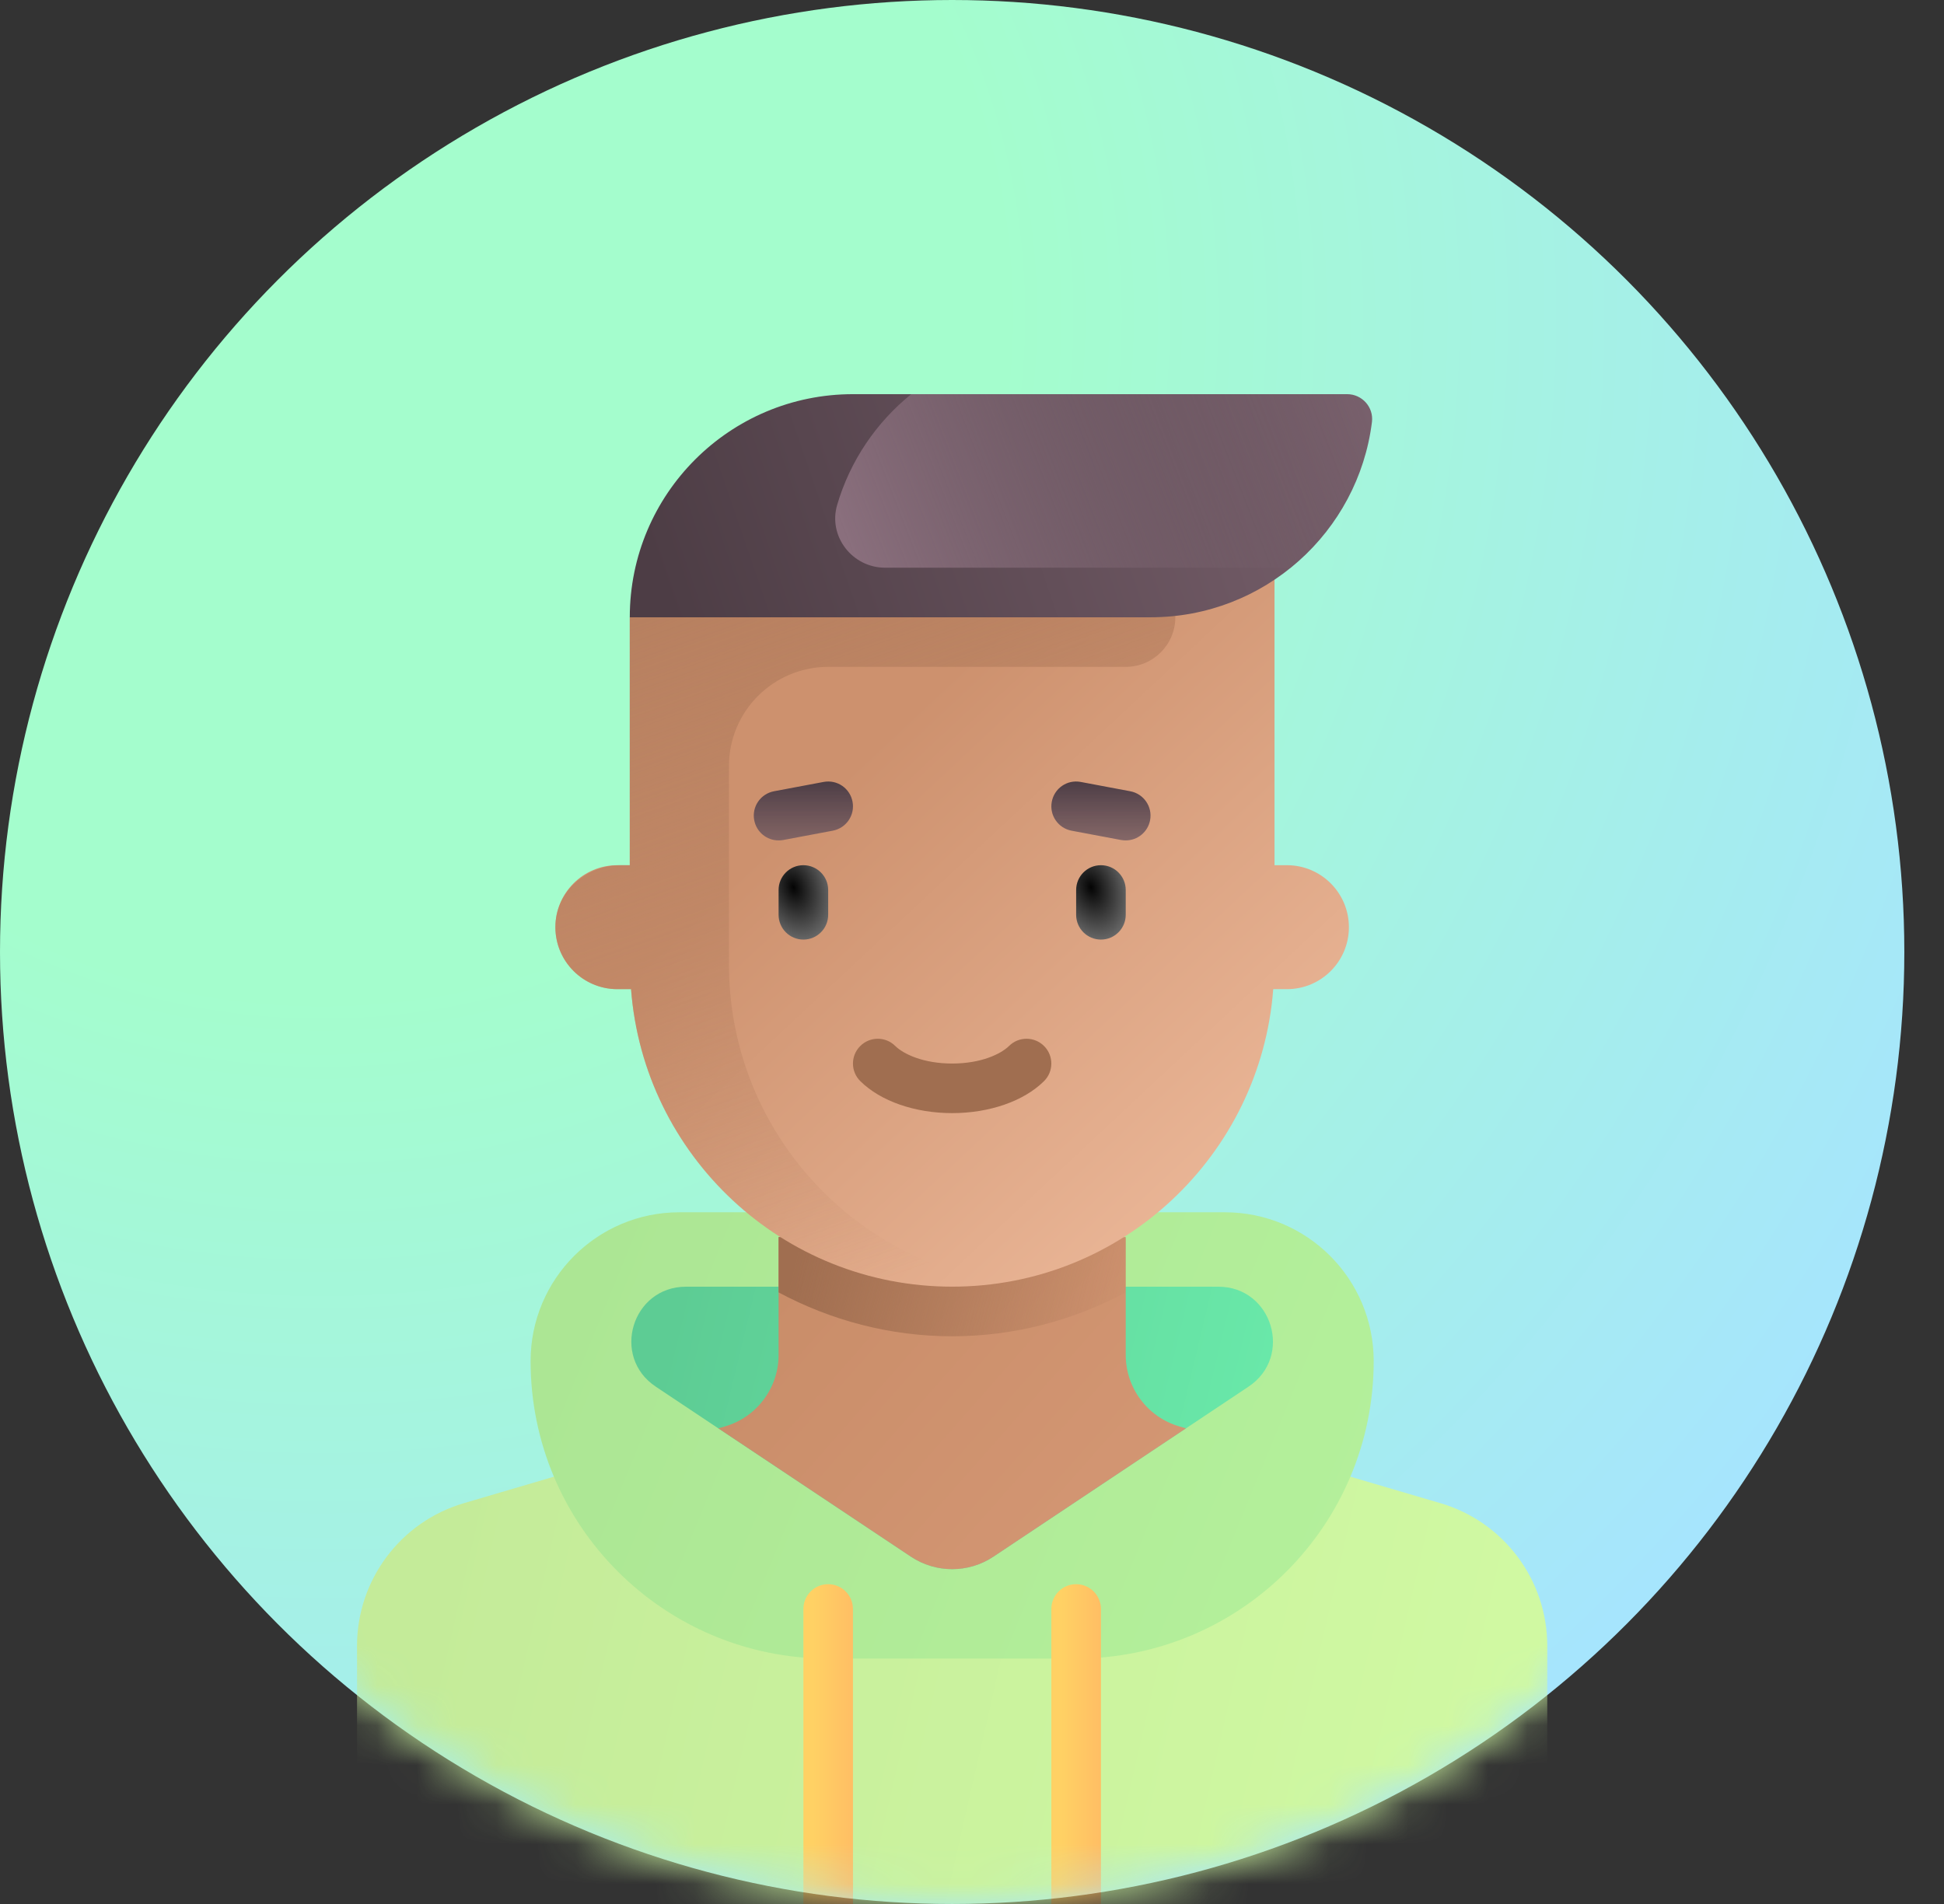 <svg width="49" height="48" viewBox="0 0 49 48" fill="none" xmlns="http://www.w3.org/2000/svg">
<rect x="0" y="0" width="49" height="48" fill="#333333" stroke="none"/>
<circle cx="24" cy="24" r="24" fill="url(#paint0_radial_4761_264)"/>
<mask id="mask0_4761_264" style="mask-type:alpha" maskUnits="userSpaceOnUse" x="0" y="0" width="48" height="48">
<circle cx="24" cy="24" r="24" fill="#C4C4C4"/>
</mask>
<g mask="url(#mask0_4761_264)">
<path d="M36.308 37.896L29.893 36.009L25.04 39.244C24.41 39.664 23.589 39.664 22.959 39.244L18.107 36.009L11.691 37.896C10.095 38.365 8.999 39.83 8.999 41.494V46.188C8.999 47.224 9.839 48.063 10.874 48.063H37.125C38.161 48.063 39 47.224 39 46.188V41.494C39 39.83 37.904 38.365 36.308 37.896Z" fill="url(#paint1_linear_4761_264)"/>
<path d="M30.875 30.562H17.124C15.053 30.562 13.374 32.242 13.374 34.313C13.374 38.455 16.732 41.813 20.874 41.813H27.125C31.267 41.813 34.625 38.455 34.625 34.313C34.625 32.242 32.946 30.562 30.875 30.562Z" fill="url(#paint2_linear_4761_264)"/>
<path d="M30.709 32.438C32.069 32.438 32.603 34.202 31.471 34.957L25.04 39.244C24.41 39.664 23.589 39.664 22.959 39.244L16.528 34.957C15.396 34.202 15.93 32.438 17.291 32.438H30.709Z" fill="url(#paint3_linear_4761_264)"/>
<path d="M18.107 36.009L22.96 39.244C23.59 39.664 24.41 39.664 25.04 39.244L29.893 36.009H29.893L29.721 35.959C28.923 35.724 28.375 34.991 28.375 34.16V31.188H19.625V34.16C19.625 34.991 19.076 35.724 18.279 35.959L18.107 36.009Z" fill="url(#paint4_linear_4761_264)"/>
<path d="M19.625 32.582C20.938 33.284 22.427 33.688 24 33.688C25.573 33.688 27.062 33.284 28.375 32.582V31.188H19.625V32.582Z" fill="url(#paint5_linear_4761_264)"/>
<path d="M32.438 21.812H32.125V14.312L15.874 15.562V21.812H15.562C14.699 21.812 13.999 22.512 13.999 23.375C13.999 24.238 14.699 24.937 15.562 24.937H15.906C16.226 29.132 19.723 32.437 24 32.437C28.276 32.437 31.773 29.132 32.093 24.937H32.438C33.301 24.937 34 24.238 34 23.375C34 22.512 33.3 21.812 32.438 21.812Z" fill="url(#paint6_linear_4761_264)"/>
<path d="M29.625 15.562V14.937L15.874 15.562V21.812H15.651C14.834 21.812 14.089 22.4 14.007 23.213C13.914 24.149 14.646 24.937 15.562 24.937H15.906C16.226 29.132 19.723 32.438 24 32.438C24.427 32.438 24.844 32.396 25.254 32.332C21.359 31.731 18.374 28.375 18.374 24.312V19.312C18.374 17.931 19.494 16.812 20.875 16.812H28.375C29.065 16.812 29.625 16.252 29.625 15.562Z" fill="url(#paint7_linear_4761_264)"/>
<path d="M20.25 23.687C19.904 23.687 19.625 23.407 19.625 23.062V22.437C19.625 22.092 19.904 21.812 20.25 21.812C20.595 21.812 20.875 22.092 20.875 22.437V23.062C20.875 23.407 20.595 23.687 20.25 23.687Z" fill="url(#paint8_radial_4761_264)"/>
<path d="M27.75 23.687C27.404 23.687 27.125 23.407 27.125 23.062V22.437C27.125 22.092 27.404 21.812 27.75 21.812C28.095 21.812 28.375 22.092 28.375 22.437V23.062C28.375 23.407 28.095 23.687 27.75 23.687Z" fill="url(#paint9_radial_4761_264)"/>
<path d="M19.624 21.187C19.329 21.187 19.067 20.978 19.011 20.677C18.946 20.338 19.17 20.012 19.509 19.948L20.759 19.713C21.104 19.649 21.426 19.874 21.489 20.213C21.553 20.552 21.329 20.878 20.99 20.942L19.74 21.177C19.701 21.184 19.662 21.187 19.624 21.187Z" fill="url(#paint10_linear_4761_264)"/>
<path d="M28.375 21.187C28.338 21.187 28.299 21.184 28.259 21.177L27.009 20.942C26.67 20.878 26.447 20.552 26.511 20.213C26.574 19.874 26.896 19.649 27.24 19.713L28.49 19.948C28.829 20.012 29.053 20.338 28.989 20.677C28.933 20.978 28.67 21.187 28.375 21.187Z" fill="url(#paint11_linear_4761_264)"/>
<path d="M21.5 9.937C18.393 9.937 15.874 12.455 15.874 15.562H29C31.869 15.562 34.236 13.414 34.581 10.639C34.628 10.266 34.332 9.937 33.957 9.937C33.957 9.937 21.5 9.937 21.5 9.937Z" fill="url(#paint12_linear_4761_264)"/>
<path d="M33.957 9.937H22.968C22.088 10.648 21.427 11.617 21.101 12.73C20.869 13.522 21.484 14.312 22.309 14.312H32.527C33.634 13.419 34.398 12.119 34.582 10.635C34.628 10.264 34.331 9.937 33.957 9.937Z" fill="url(#paint13_linear_4761_264)"/>
<path d="M21.5 48.063H20.25V40.563C20.25 40.218 20.529 39.938 20.874 39.938C21.22 39.938 21.499 40.218 21.499 40.563L21.5 48.063Z" fill="url(#paint14_linear_4761_264)"/>
<path d="M27.75 48.063H26.5V40.563C26.5 40.218 26.779 39.938 27.125 39.938C27.47 39.938 27.75 40.218 27.75 40.563L27.75 48.063Z" fill="url(#paint15_linear_4761_264)"/>
<path d="M24 28.062C23.062 28.062 22.197 27.762 21.686 27.257C21.44 27.015 21.437 26.619 21.68 26.374C21.922 26.128 22.319 26.125 22.563 26.367C22.771 26.573 23.273 26.812 24 26.812C24.727 26.812 25.228 26.573 25.436 26.367C25.681 26.125 26.077 26.128 26.32 26.374C26.562 26.619 26.559 27.015 26.314 27.257C25.803 27.762 24.937 28.062 24 28.062Z" fill="#A06E50"/>
</g>
<defs>
<radialGradient id="paint0_radial_4761_264" cx="0" cy="0" r="1" gradientUnits="userSpaceOnUse" gradientTransform="translate(7.84 7.52) rotate(51.281) scale(48.601)">
<stop offset="0.36" stop-color="#A4FDCD"/>
<stop offset="1" stop-color="#A6E4FF"/>
</radialGradient>
<linearGradient id="paint1_linear_4761_264" x1="11" y1="38.5" x2="39.5" y2="45" gradientUnits="userSpaceOnUse">
<stop stop-color="#C4EB99"/>
<stop offset="1" stop-color="#D1FAA3"/>
</linearGradient>
<linearGradient id="paint2_linear_4761_264" x1="14.5" y1="32" x2="34" y2="40" gradientUnits="userSpaceOnUse">
<stop stop-color="#ACE694"/>
<stop offset="1" stop-color="#B4F09B"/>
</linearGradient>
<linearGradient id="paint3_linear_4761_264" x1="17" y1="33" x2="31.5" y2="36.5" gradientUnits="userSpaceOnUse">
<stop stop-color="#5DCC94"/>
<stop offset="1" stop-color="#69E8A9"/>
</linearGradient>
<linearGradient id="paint4_linear_4761_264" x1="20" y1="32" x2="28.5" y2="39.5" gradientUnits="userSpaceOnUse">
<stop stop-color="#C98D69"/>
<stop offset="1" stop-color="#D49774"/>
</linearGradient>
<linearGradient id="paint5_linear_4761_264" x1="20" y1="32" x2="28.5" y2="34" gradientUnits="userSpaceOnUse">
<stop stop-color="#A06E50"/>
<stop offset="1" stop-color="#A06E50" stop-opacity="0"/>
</linearGradient>
<linearGradient id="paint6_linear_4761_264" x1="16" y1="15.5" x2="30.5" y2="31" gradientUnits="userSpaceOnUse">
<stop offset="0.308" stop-color="#CD916E"/>
<stop offset="1" stop-color="#EBB798"/>
</linearGradient>
<linearGradient id="paint7_linear_4761_264" x1="15.5" y1="14.5" x2="21.812" y2="32.438" gradientUnits="userSpaceOnUse">
<stop stop-color="#B67F5F"/>
<stop offset="1" stop-color="#B67F5F" stop-opacity="0"/>
</linearGradient>
<radialGradient id="paint8_radial_4761_264" cx="0" cy="0" r="1" gradientUnits="userSpaceOnUse" gradientTransform="translate(20.001 22.373) rotate(71.565) scale(1.581 1.054)">
<stop stop-color="#040404"/>
<stop offset="1" stop-color="#767676"/>
</radialGradient>
<radialGradient id="paint9_radial_4761_264" cx="0" cy="0" r="1" gradientUnits="userSpaceOnUse" gradientTransform="translate(27.501 22.373) rotate(71.565) scale(1.581 1.054)">
<stop stop-color="#040404"/>
<stop offset="1" stop-color="#767676"/>
</radialGradient>
<linearGradient id="paint10_linear_4761_264" x1="20.25" y1="19.702" x2="20.25" y2="21.187" gradientUnits="userSpaceOnUse">
<stop stop-color="#4C3D45"/>
<stop offset="1" stop-color="#6B5560" stop-opacity="0.76"/>
</linearGradient>
<linearGradient id="paint11_linear_4761_264" x1="27.75" y1="19.702" x2="27.75" y2="21.187" gradientUnits="userSpaceOnUse">
<stop stop-color="#4C3D45"/>
<stop offset="1" stop-color="#6B5560" stop-opacity="0.76"/>
</linearGradient>
<linearGradient id="paint12_linear_4761_264" x1="16.324" y1="13.786" x2="33.74" y2="7.804" gradientUnits="userSpaceOnUse">
<stop stop-color="#4D3D45"/>
<stop offset="1" stop-color="#78606C"/>
</linearGradient>
<linearGradient id="paint13_linear_4761_264" x1="21.228" y1="13.401" x2="33.611" y2="8.589" gradientUnits="userSpaceOnUse">
<stop stop-color="#8A6F7D"/>
<stop offset="1" stop-color="#6E5A64" stop-opacity="0"/>
</linearGradient>
<linearGradient id="paint14_linear_4761_264" x1="20.5" y1="43.5" x2="21.5" y2="43.5" gradientUnits="userSpaceOnUse">
<stop stop-color="#FFD164"/>
<stop offset="1" stop-color="#FFBE64"/>
</linearGradient>
<linearGradient id="paint15_linear_4761_264" x1="26.75" y1="43.5" x2="27.75" y2="43.5" gradientUnits="userSpaceOnUse">
<stop stop-color="#FFD164"/>
<stop offset="1" stop-color="#FFBE64"/>
</linearGradient>
</defs>
</svg>
